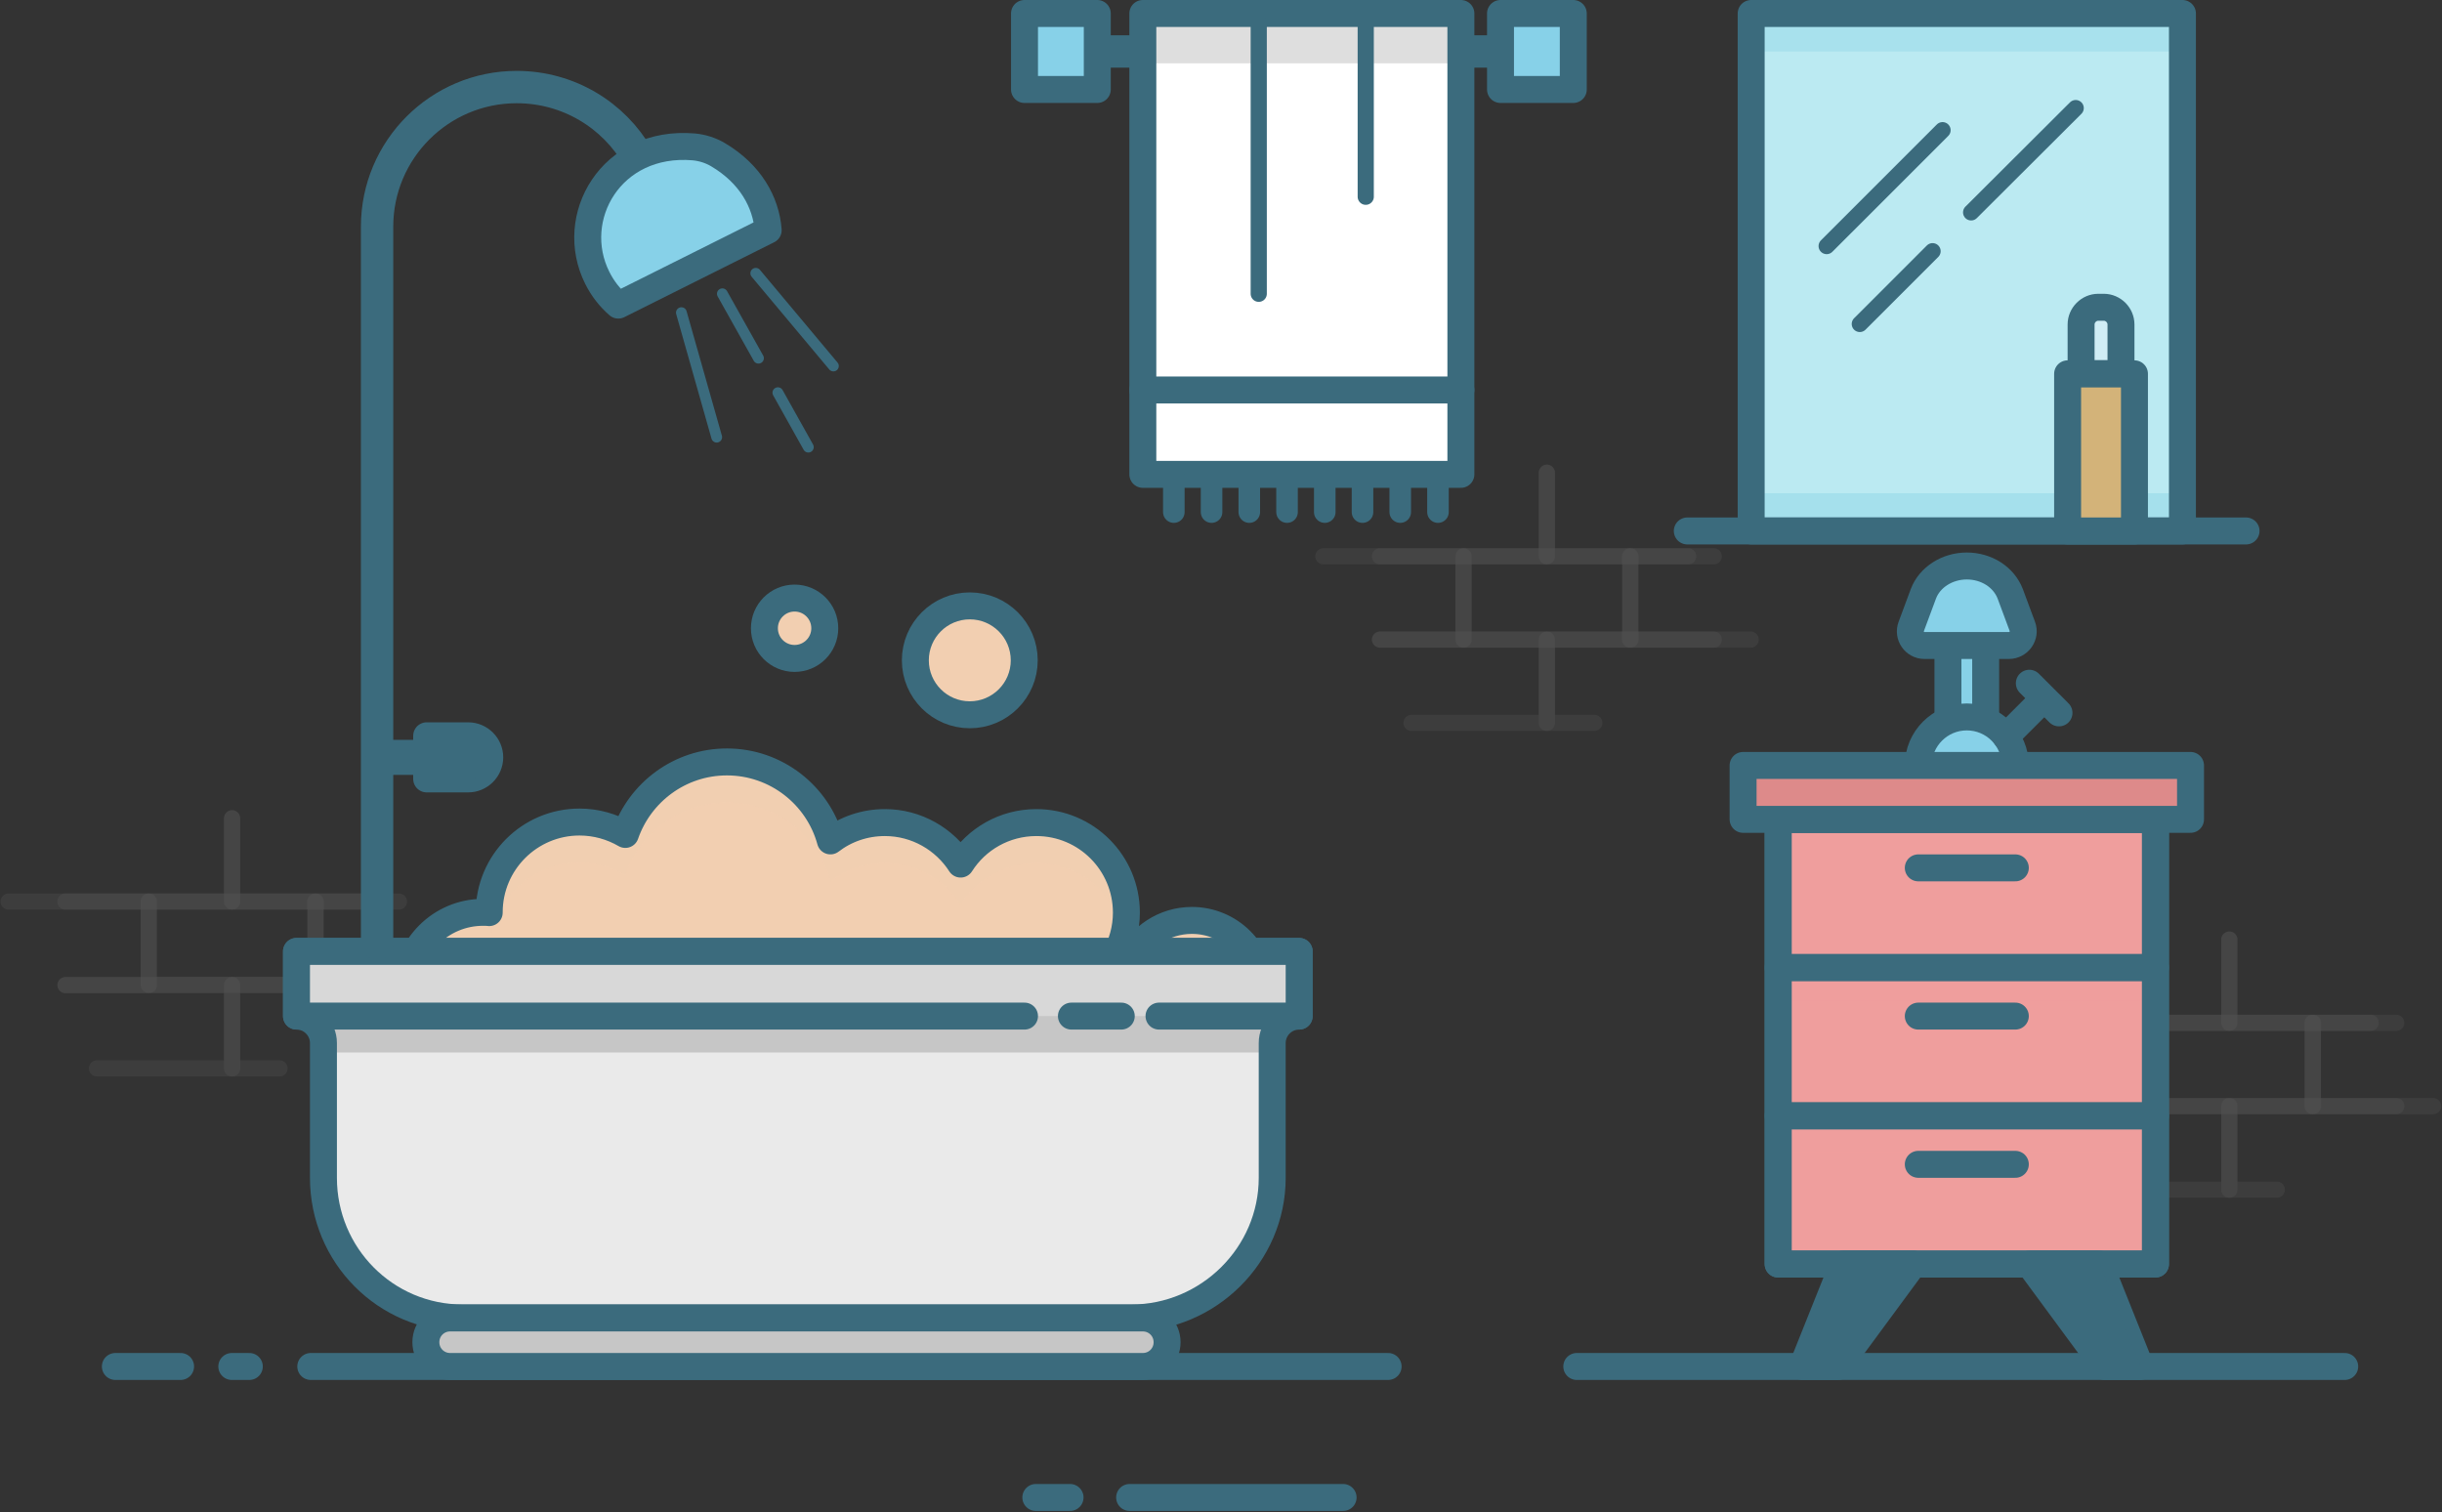 <svg width="906" height="561" viewBox="0 0 906 561" fill="none" xmlns="http://www.w3.org/2000/svg">
<rect x="0" y="0" width="906" height="561" fill="#333333" stroke="none"/>
<g clip-path="url(#clip0_305_119)">
<path d="M419.1 555.6H498.3" stroke="#3B6B7D" stroke-width="10" stroke-miterlimit="10" stroke-linecap="round" stroke-linejoin="round"/>
<path d="M384.3 555.6H397" stroke="#3B6B7D" stroke-width="10" stroke-miterlimit="10" stroke-linecap="round" stroke-linejoin="round"/>
<g opacity="0.23">
<path opacity="0.23" d="M573.9 175.4V206.4H512" stroke="white" stroke-width="6" stroke-miterlimit="10" stroke-linecap="round" stroke-linejoin="round"/>
<path opacity="0.23" d="M635.8 206.4H573.9V175.4" stroke="white" stroke-width="6" stroke-miterlimit="10" stroke-linecap="round" stroke-linejoin="round"/>
<path opacity="0.23" d="M604.9 206.4H543V237.3H604.9V206.4Z" stroke="white" stroke-width="6" stroke-miterlimit="10" stroke-linecap="round" stroke-linejoin="round"/>
<path opacity="0.23" d="M591.5 268.201H573.9V237.301H635.8" stroke="white" stroke-width="6" stroke-miterlimit="10" stroke-linecap="round" stroke-linejoin="round"/>
<path opacity="0.23" d="M512 237.301H573.9V268.201H523.7" stroke="white" stroke-width="6" stroke-miterlimit="10" stroke-linecap="round" stroke-linejoin="round"/>
<path opacity="0.23" d="M491 206.4H543V237.3H512" stroke="white" stroke-width="6" stroke-miterlimit="10" stroke-linecap="round" stroke-linejoin="round"/>
<path opacity="0.23" d="M649.5 237.3H604.8V206.4H626.3" stroke="white" stroke-width="6" stroke-miterlimit="10" stroke-linecap="round" stroke-linejoin="round"/>
</g>
<g opacity="0.23">
<path opacity="0.23" d="M827.1 348.6V379.5H765.3" stroke="white" stroke-width="6" stroke-miterlimit="10" stroke-linecap="round" stroke-linejoin="round"/>
<path opacity="0.23" d="M889.001 379.5H827.101V348.6" stroke="white" stroke-width="6" stroke-miterlimit="10" stroke-linecap="round" stroke-linejoin="round"/>
<path opacity="0.23" d="M858.1 379.5H796.2V410.4H858.1V379.5Z" stroke="white" stroke-width="6" stroke-miterlimit="10" stroke-linecap="round" stroke-linejoin="round"/>
<path opacity="0.23" d="M844.701 441.399H827.101V410.399H889.001" stroke="white" stroke-width="6" stroke-miterlimit="10" stroke-linecap="round" stroke-linejoin="round"/>
<path opacity="0.23" d="M765.3 410.399H827.1V441.399H777" stroke="white" stroke-width="6" stroke-miterlimit="10" stroke-linecap="round" stroke-linejoin="round"/>
<path opacity="0.23" d="M744.2 379.5H796.2V410.4H765.3" stroke="white" stroke-width="6" stroke-miterlimit="10" stroke-linecap="round" stroke-linejoin="round"/>
<path opacity="0.23" d="M902.7 410.4H858V379.5H879.5" stroke="white" stroke-width="6" stroke-miterlimit="10" stroke-linecap="round" stroke-linejoin="round"/>
</g>
<g opacity="0.23">
<path opacity="0.23" d="M86.1 303.6V334.5H24.3" stroke="white" stroke-width="6" stroke-miterlimit="10" stroke-linecap="round" stroke-linejoin="round"/>
<path opacity="0.23" d="M148.001 334.5H86.101V303.6" stroke="white" stroke-width="6" stroke-miterlimit="10" stroke-linecap="round" stroke-linejoin="round"/>
<path opacity="0.23" d="M117.1 334.5H55.2V365.4H117.1V334.5Z" stroke="white" stroke-width="6" stroke-miterlimit="10" stroke-linecap="round" stroke-linejoin="round"/>
<path opacity="0.23" d="M103.701 396.4H86.101V365.5H148.001" stroke="white" stroke-width="6" stroke-miterlimit="10" stroke-linecap="round" stroke-linejoin="round"/>
<path opacity="0.23" d="M24.3 365.5H86.1V396.4H36" stroke="white" stroke-width="6" stroke-miterlimit="10" stroke-linecap="round" stroke-linejoin="round"/>
<path opacity="0.23" d="M3.2 334.5H55.2V365.5H24.3" stroke="white" stroke-width="6" stroke-miterlimit="10" stroke-linecap="round" stroke-linejoin="round"/>
<path opacity="0.23" d="M161.7 365.5H117V334.5H138.5" stroke="white" stroke-width="6" stroke-miterlimit="10" stroke-linecap="round" stroke-linejoin="round"/>
</g>
<path d="M585 507H869.9" stroke="#3B6B7D" stroke-width="10" stroke-miterlimit="10" stroke-linecap="round" stroke-linejoin="round"/>
<path d="M115.3 507H515" stroke="#3B6B7D" stroke-width="10" stroke-miterlimit="10" stroke-linecap="round" stroke-linejoin="round"/>
<path d="M86 507H92.5" stroke="#3B6B7D" stroke-width="10" stroke-miterlimit="10" stroke-linecap="round" stroke-linejoin="round"/>
<path d="M42.8 507H67" stroke="#3B6B7D" stroke-width="10" stroke-miterlimit="10" stroke-linecap="round" stroke-linejoin="round"/>
<path d="M442.2 341.5C431.9 341.5 423 347.6 419 356.3L413.5 355.1C416.3 350.2 417.9 344.6 417.9 338.6C417.9 320.2 403 305.2 384.5 305.2C372.7 305.2 362.3 311.3 356.4 320.6C350.5 311.4 340.1 305.2 328.3 305.2C320.7 305.2 313.7 307.7 308.1 312C303.5 295.1 288 282.7 269.7 282.7C252.2 282.7 237.4 294 232 309.6C227 306.7 221.2 305 215 305C196.5 305 181.5 320 181.5 338.5V338.6C180.7 338.5 180 338.5 179.2 338.5C163.5 338.5 150.7 351.3 150.7 367V417.1H467.9V367C467.8 353 456.4 341.5 442.2 341.5Z" fill="#F2CFB1"/>
<g opacity="0.58">
<path opacity="0.58" d="M442.2 341.5C431.9 341.5 423 347.6 419 356.3L417.8 356C417.4 361.1 415.9 365.9 413.5 370.1L419 371.3C423.1 362.5 432 356.5 442.2 356.5C456.4 356.5 467.8 368 467.8 382.1V367.1C467.8 353 456.4 341.5 442.2 341.5Z" fill="#F2CFB1"/>
<path opacity="0.58" d="M179.2 353.6C180 353.6 180.7 353.6 181.5 353.7V353.6C181.5 335.1 196.5 320.1 215 320.1C221.2 320.1 227 321.8 232 324.7C237.4 309 252.2 297.8 269.7 297.8C288.1 297.8 303.5 310.2 308.1 327.1C313.7 322.8 320.7 320.3 328.3 320.3C340.1 320.3 350.5 326.4 356.4 335.7C362.3 326.5 372.7 320.3 384.5 320.3C400.3 320.3 413.6 331.3 417 346.1C417.6 343.7 417.9 341.2 417.9 338.6C417.9 320.2 403 305.2 384.5 305.2C372.7 305.2 362.3 311.3 356.4 320.6C350.5 311.4 340.1 305.2 328.3 305.2C320.7 305.2 313.7 307.7 308.1 312C303.5 295.1 288 282.7 269.7 282.7C252.2 282.7 237.4 294 232 309.6C227 306.7 221.2 305 215 305C196.5 305 181.5 320 181.5 338.5V338.6C180.7 338.5 180 338.5 179.2 338.5C163.5 338.5 150.7 351.3 150.7 367V382C150.7 366.4 163.4 353.6 179.2 353.6Z" fill="#F2CFB1"/>
</g>
<path d="M442.2 341.5C431.9 341.5 423 347.6 419 356.3L413.5 355.1C416.3 350.2 417.9 344.6 417.9 338.6C417.9 320.2 403 305.2 384.5 305.2C372.7 305.2 362.3 311.3 356.4 320.6C350.5 311.4 340.1 305.2 328.3 305.2C320.7 305.2 313.7 307.7 308.1 312C303.5 295.1 288 282.7 269.7 282.7C252.2 282.7 237.4 294 232 309.6C227 306.7 221.2 305 215 305C196.5 305 181.5 320 181.5 338.5V338.6C180.7 338.5 180 338.5 179.2 338.5C163.5 338.5 150.7 351.3 150.7 367V417.1H467.9V367C467.8 353 456.4 341.5 442.2 341.5Z" stroke="#3B6B7D" stroke-width="10" stroke-miterlimit="10" stroke-linecap="round" stroke-linejoin="round"/>
<path d="M482 353H110V377C115.5 377 120 381.5 120 387V437C120 465.7 143 489 171.7 489H419.7C448.3 489 472 465.6 472 437V387C472 381.5 476.5 377 482 377V353Z" fill="#EAEAEA"/>
<path d="M120 387V390.5H472V387C472 381.5 476.5 377 482 377V353H110V377C115.5 377 120 381.5 120 387Z" fill="#C6C6C6"/>
<path d="M482 353H110V377C115.5 377 120 381.5 120 387V437C120 465.7 143 489 171.7 489H419.7C448.3 489 472 465.6 472 437V387C472 381.5 476.5 377 482 377V353Z" stroke="#3B6B7D" stroke-width="10" stroke-miterlimit="10" stroke-linecap="round" stroke-linejoin="round"/>
<path d="M482 353H110V377H482V353Z" fill="#D8D8D8"/>
<path d="M416 377H397.5" stroke="#3B6B7D" stroke-width="10" stroke-miterlimit="10" stroke-linecap="round" stroke-linejoin="round"/>
<path d="M380.1 377H110V353H482V377H430" stroke="#3B6B7D" stroke-width="10" stroke-miterlimit="10" stroke-linecap="round" stroke-linejoin="round"/>
<path d="M433 498C433 503 429 507 424 507H167C162 507 158 503 158 498C158 493 162 489 167 489H424C429 489 433 493 433 498Z" fill="#C6C6C6"/>
<path d="M433 498C433 503 429 507 424 507H167C162 507 158 503 158 498C158 493 162 489 167 489H424C429 489 433 493 433 498Z" stroke="#3B6B7D" stroke-width="10" stroke-miterlimit="10" stroke-linecap="round" stroke-linejoin="round"/>
<path d="M236.6 58.2C227.7 42.7 210.9 32.3 191.7 32.3C163.1 32.3 139.9 55.5 139.9 84.1V350.1" stroke="#3B6B7D" stroke-width="12" stroke-miterlimit="10" stroke-linecap="round" stroke-linejoin="round"/>
<path d="M285 85.4C284.2 75 278.4 64.5 266.4 57.4C263.7 55.8 260.6 54.8 257.4 54.5C226.6 51.9 210.4 80.8 221.6 103.1C223.6 107.1 226.2 110.4 229.4 113.2L285 85.4Z" fill="#87D1E8"/>
<path d="M285 85.4C284.2 75 278.4 64.5 266.4 57.4C263.7 55.8 260.6 54.8 257.4 54.5C226.6 51.9 210.4 80.8 221.6 103.1C223.6 107.1 226.2 110.4 229.4 113.2L285 85.4Z" stroke="#3B6B7D" stroke-width="10" stroke-miterlimit="10" stroke-linecap="round" stroke-linejoin="round"/>
<path d="M294.8 244.299C300.985 244.299 306 239.285 306 233.099C306 226.914 300.985 221.899 294.8 221.899C288.614 221.899 283.6 226.914 283.6 233.099C283.6 239.285 288.614 244.299 294.8 244.299Z" fill="#F2CFB1"/>
<path d="M294.8 244.299C300.985 244.299 306 239.285 306 233.099C306 226.914 300.985 221.899 294.8 221.899C288.614 221.899 283.6 226.914 283.6 233.099C283.6 239.285 288.614 244.299 294.8 244.299Z" stroke="#3B6B7D" stroke-width="10" stroke-miterlimit="10" stroke-linecap="round" stroke-linejoin="round"/>
<path d="M359.8 265.2C370.956 265.2 380 256.156 380 245C380 233.844 370.956 224.8 359.8 224.8C348.643 224.8 339.6 233.844 339.6 245C339.6 256.156 348.643 265.2 359.8 265.2Z" fill="#F2CFB1"/>
<path d="M359.8 265.2C370.956 265.2 380 256.156 380 245C380 233.844 370.956 224.8 359.8 224.8C348.643 224.8 339.6 233.844 339.6 245C339.6 256.156 348.643 265.2 359.8 265.2Z" stroke="#3B6B7D" stroke-width="10" stroke-miterlimit="10" stroke-linecap="round" stroke-linejoin="round"/>
<path d="M162 281H142.1" stroke="#3B6B7D" stroke-width="13" stroke-miterlimit="10" stroke-linecap="round" stroke-linejoin="round"/>
<path d="M173.7 289H158.3V273H173.7C178.1 273 181.7 276.6 181.7 281C181.7 285.4 178.1 289 173.7 289Z" stroke="#3B6B7D" stroke-width="10" stroke-miterlimit="10" stroke-linecap="round" stroke-linejoin="round"/>
<path d="M173.7 289H158.3V273H173.7C178.1 273 181.7 276.6 181.7 281C181.7 285.4 178.1 289 173.7 289Z" fill="#3B6B7D"/>
<path d="M265.9 162.2L252.8 116" stroke="#3B6B7D" stroke-width="4" stroke-miterlimit="10" stroke-linecap="round" stroke-linejoin="round"/>
<path d="M280.4 101.399L309.2 135.799" stroke="#3B6B7D" stroke-width="4" stroke-miterlimit="10" stroke-linecap="round" stroke-linejoin="round"/>
<path d="M288.6 145.7L299.9 165.9" stroke="#3B6B7D" stroke-width="4" stroke-miterlimit="10" stroke-linecap="round" stroke-linejoin="round"/>
<path d="M268 109L281.4 132.9" stroke="#3B6B7D" stroke-width="4" stroke-miterlimit="10" stroke-linecap="round" stroke-linejoin="round"/>
<path d="M799.7 304H659.7V359H799.7V304Z" fill="#EF9E9D"/>
<path opacity="0.39" d="M799.7 304H659.7V316.5H799.7V304Z" fill="#EF9E9D"/>
<path d="M799.7 359H659.7V414H799.7V359Z" fill="#EF9E9D"/>
<path opacity="0.39" d="M799.7 358.8H659.7V371.3H799.7V358.8Z" fill="#EF9E9D"/>
<path d="M799.7 414H659.7V469H799.7V414Z" fill="#EF9E9D"/>
<path opacity="0.39" d="M799.7 414.8H659.7V427.3H799.7V414.8Z" fill="#EF9E9D"/>
<path d="M799.7 304H659.7V469H799.7V304Z" stroke="#3B6B7D" stroke-width="10" stroke-miterlimit="10" stroke-linecap="round" stroke-linejoin="round"/>
<path d="M799.7 304H659.7V359H799.7V304Z" stroke="#3B6B7D" stroke-width="10" stroke-miterlimit="10" stroke-linecap="round" stroke-linejoin="round"/>
<path d="M799.7 359H659.7V414H799.7V359Z" stroke="#3B6B7D" stroke-width="10" stroke-miterlimit="10" stroke-linecap="round" stroke-linejoin="round"/>
<path d="M799.7 414H659.7V469H799.7V414Z" stroke="#3B6B7D" stroke-width="10" stroke-miterlimit="10" stroke-linecap="round" stroke-linejoin="round"/>
<path d="M711.7 322H747.7" stroke="#3B6B7D" stroke-width="10" stroke-miterlimit="10" stroke-linecap="round" stroke-linejoin="round"/>
<path d="M711.7 377H747.7" stroke="#3B6B7D" stroke-width="10" stroke-miterlimit="10" stroke-linecap="round" stroke-linejoin="round"/>
<path d="M711.7 432H747.7" stroke="#3B6B7D" stroke-width="10" stroke-miterlimit="10" stroke-linecap="round" stroke-linejoin="round"/>
<path d="M681.9 507H668.7L683.9 469H709.9L681.9 507Z" fill="#3B6B7D"/>
<path d="M681.9 507H668.7L683.9 469H709.9L681.9 507Z" stroke="#3B6B7D" stroke-width="10" stroke-miterlimit="10" stroke-linecap="round" stroke-linejoin="round"/>
<path d="M780.9 507H794.1L778.9 469H752.9L780.9 507Z" stroke="#3B6B7D" stroke-width="10" stroke-miterlimit="10" stroke-linecap="round" stroke-linejoin="round"/>
<path d="M780.9 507H794.1L778.9 469H752.9L780.9 507Z" fill="#3B6B7D"/>
<path d="M736.7 229H722.7V271.7H736.7V229Z" fill="#87D1E8"/>
<path d="M736.7 229H722.7V271.7H736.7V229Z" stroke="#3B6B7D" stroke-width="10" stroke-miterlimit="10" stroke-linecap="round" stroke-linejoin="round"/>
<path d="M729.7 302C739.641 302 747.7 293.941 747.7 284C747.7 274.059 739.641 266 729.7 266C719.759 266 711.7 274.059 711.7 284C711.7 293.941 719.759 302 729.7 302Z" fill="#87D1E8"/>
<path d="M729.7 302C739.641 302 747.7 293.941 747.7 284C747.7 274.059 739.641 266 729.7 266C719.759 266 711.7 274.059 711.7 284C711.7 293.941 719.759 302 729.7 302Z" stroke="#3B6B7D" stroke-width="10" stroke-miterlimit="10" stroke-linecap="round" stroke-linejoin="round"/>
<path d="M744.2 273.3L756.6 260.9" stroke="#3B6B7D" stroke-width="10" stroke-miterlimit="10" stroke-linecap="round" stroke-linejoin="round"/>
<path d="M752.9 253.5L763.9 264.5" stroke="#3B6B7D" stroke-width="10" stroke-miterlimit="10" stroke-linecap="round" stroke-linejoin="round"/>
<path d="M745.3 239.5H714C710.3 239.5 707.8 235.8 709.1 232.4L713.6 220.3C715.9 214.2 722.4 210 729.7 210C737 210 743.4 214.1 745.8 220.3L750.3 232.4C751.6 235.8 749 239.5 745.3 239.5Z" fill="#87D1E8"/>
<path d="M745.3 239.5H714C710.3 239.5 707.8 235.8 709.1 232.4L713.6 220.3C715.9 214.2 722.4 210 729.7 210C737 210 743.4 214.1 745.8 220.3L750.3 232.4C751.6 235.8 749 239.5 745.3 239.5Z" stroke="#3B6B7D" stroke-width="10" stroke-miterlimit="10" stroke-linecap="round" stroke-linejoin="round"/>
<path d="M812.7 284H646.7V304H812.7V284Z" fill="#DD8A8A"/>
<path d="M812.7 284H646.7V304H812.7V284Z" stroke="#3B6B7D" stroke-width="10" stroke-miterlimit="10" stroke-linecap="round" stroke-linejoin="round"/>
<path d="M809.7 5H649.7V197H809.7V5Z" fill="#BBEAF2"/>
<path opacity="0.52" d="M809.7 183H649.7V197H809.7V183Z" fill="#92D7E7"/>
<path opacity="0.48" d="M809.7 5H649.7V19.1H809.7V5Z" fill="#92D7E7"/>
<path d="M809.7 5H649.7V197H809.7V5Z" stroke="#3B6B7D" stroke-width="10" stroke-miterlimit="10" stroke-linecap="round" stroke-linejoin="round"/>
<path d="M626 197H833.3" stroke="#3B6B7D" stroke-width="10" stroke-miterlimit="10" stroke-linecap="round" stroke-linejoin="round"/>
<path d="M791.9 138.7H767.1V197H791.9V138.7Z" fill="#D3B379"/>
<path d="M791.9 138.7H767.1V197H791.9V138.7Z" stroke="#3B6B7D" stroke-width="10" stroke-miterlimit="10" stroke-linecap="round" stroke-linejoin="round"/>
<path d="M780.5 114H778.5C775 114 772.1 116.9 772.1 120.4V138.6H786.9V120.4C786.9 116.9 784 114 780.5 114Z" fill="#D0EDF5"/>
<path d="M780.5 114H778.5C775 114 772.1 116.9 772.1 120.4V138.6H786.9V120.4C786.9 116.9 784 114 780.5 114Z" stroke="#3B6B7D" stroke-width="10" stroke-miterlimit="10" stroke-linecap="round" stroke-linejoin="round"/>
<path d="M677.7 91.3L720.7 48.3" stroke="#3B6B7D" stroke-width="6" stroke-miterlimit="10" stroke-linecap="round" stroke-linejoin="round"/>
<path d="M731.3 78.8L770.1 40.1" stroke="#3B6B7D" stroke-width="6" stroke-miterlimit="10" stroke-linecap="round" stroke-linejoin="round"/>
<path d="M690 120.2L717 93.2" stroke="#3B6B7D" stroke-width="6" stroke-miterlimit="10" stroke-linecap="round" stroke-linejoin="round"/>
<path d="M407.1 19.1H556.7" stroke="#3B6B7D" stroke-width="12" stroke-miterlimit="10" stroke-linecap="round" stroke-linejoin="round"/>
<path d="M407.1 5H380.1V33.2H407.1V5Z" fill="#87D1E8"/>
<path d="M407.1 5H380.1V33.2H407.1V5Z" stroke="#3B6B7D" stroke-width="10" stroke-miterlimit="10" stroke-linecap="round" stroke-linejoin="round"/>
<path d="M583.699 5H556.699V33.2H583.699V5Z" fill="#87D1E8"/>
<path d="M583.699 5H556.699V33.2H583.699V5Z" stroke="#3B6B7D" stroke-width="10" stroke-miterlimit="10" stroke-linecap="round" stroke-linejoin="round"/>
<path d="M542 5H424V176H542V5Z" fill="white"/>
<path opacity="0.84" d="M542 5H424V23.5H542V5Z" fill="#D8D8D8"/>
<path d="M542 5H424V176H542V5Z" stroke="#3B6B7D" stroke-width="10" stroke-miterlimit="10" stroke-linecap="round" stroke-linejoin="round"/>
<path d="M533.5 190V176" stroke="#3B6B7D" stroke-width="8" stroke-miterlimit="10" stroke-linecap="round" stroke-linejoin="round"/>
<path d="M519.5 190V176" stroke="#3B6B7D" stroke-width="8" stroke-miterlimit="10" stroke-linecap="round" stroke-linejoin="round"/>
<path d="M505.5 190V176" stroke="#3B6B7D" stroke-width="8" stroke-miterlimit="10" stroke-linecap="round" stroke-linejoin="round"/>
<path d="M491.5 190V176" stroke="#3B6B7D" stroke-width="8" stroke-miterlimit="10" stroke-linecap="round" stroke-linejoin="round"/>
<path d="M477.5 190V176" stroke="#3B6B7D" stroke-width="8" stroke-miterlimit="10" stroke-linecap="round" stroke-linejoin="round"/>
<path d="M463.5 190V176" stroke="#3B6B7D" stroke-width="8" stroke-miterlimit="10" stroke-linecap="round" stroke-linejoin="round"/>
<path d="M449.5 190V176" stroke="#3B6B7D" stroke-width="8" stroke-miterlimit="10" stroke-linecap="round" stroke-linejoin="round"/>
<path d="M435.5 190V176" stroke="#3B6B7D" stroke-width="8" stroke-miterlimit="10" stroke-linecap="round" stroke-linejoin="round"/>
<path d="M424 144.7H542" stroke="#3B6B7D" stroke-width="10" stroke-miterlimit="10" stroke-linecap="round" stroke-linejoin="round"/>
<path d="M467 8.2V109" stroke="#3B6B7D" stroke-width="6" stroke-miterlimit="10" stroke-linecap="round" stroke-linejoin="round"/>
<path d="M506.699 8.2V73" stroke="#3B6B7D" stroke-width="6" stroke-miterlimit="10" stroke-linecap="round" stroke-linejoin="round"/>
</g>
<defs>
<clipPath id="clip0_305_119">
<rect width="906" height="561" fill="white"/>
</clipPath>
</defs>
</svg>
